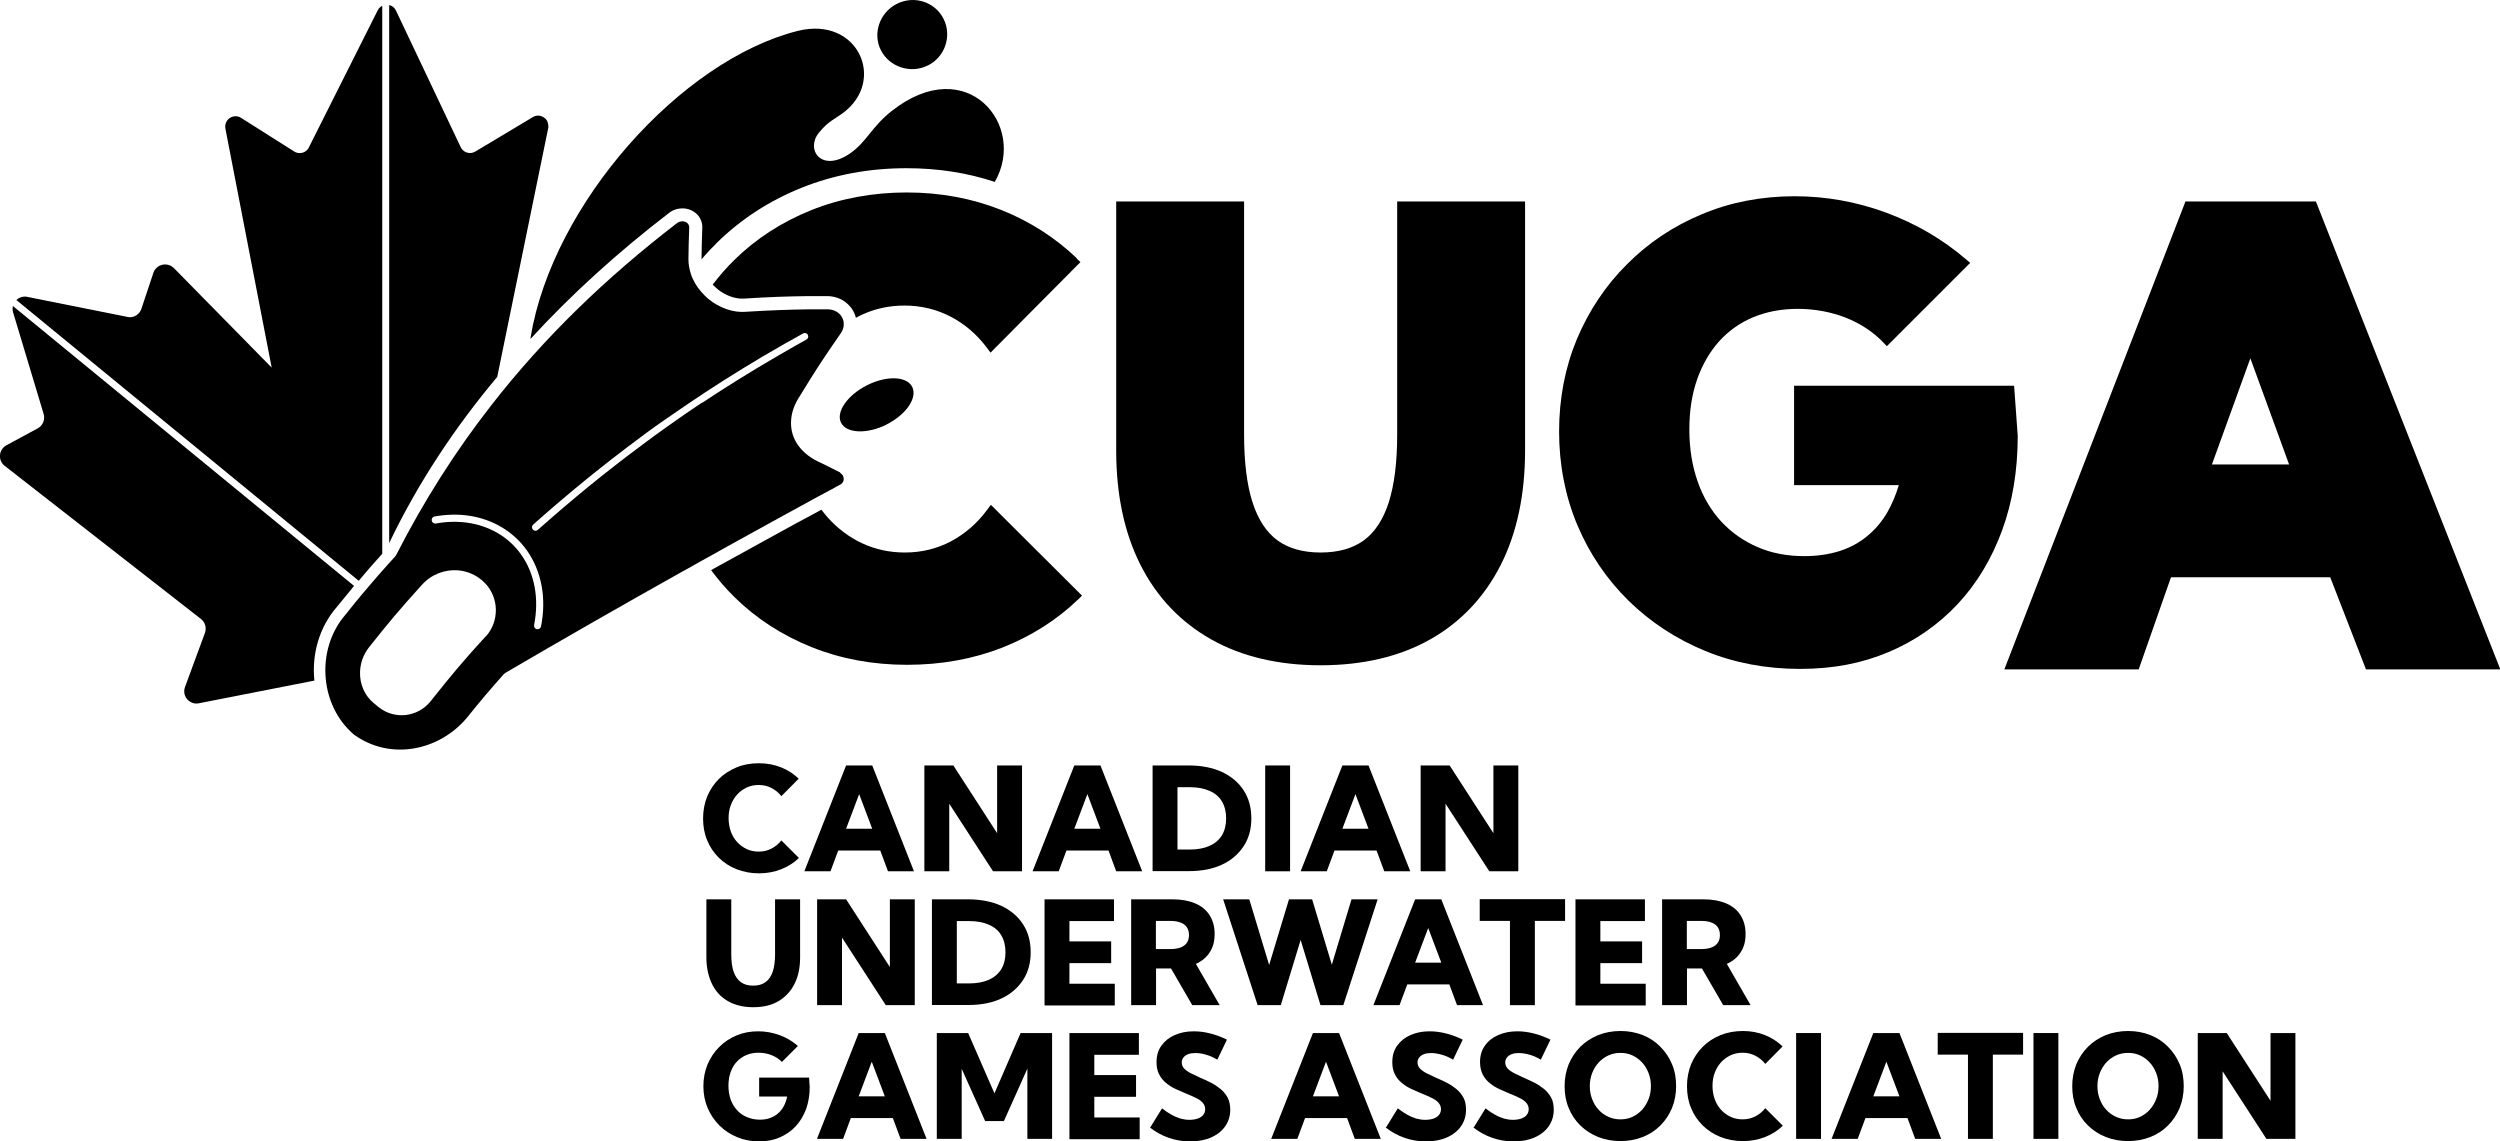 <?xml version="1.0" encoding="UTF-8"?>
<svg id="Labels" xmlns="http://www.w3.org/2000/svg" viewBox="0 0 158.73 72.45">
  <defs>
    <style>
      .cls-1, .cls-2 {
        stroke-width: 0px;
      }

      .cls-2 {
        fill-rule: evenodd;
      }
    </style>
  </defs>
  <g>
    <g>
      <path class="cls-1" d="m88.71,27.59c0,1.75-.18,3.2-.54,4.32-.35,1.08-.88,1.89-1.58,2.4-.7.51-1.62.77-2.74.77s-2.04-.26-2.74-.77c-.7-.51-1.23-1.32-1.58-2.4-.36-1.11-.54-2.57-.54-4.32v-14.8h-8.12v15.82c0,2.8.52,5.25,1.55,7.27,1.03,2.04,2.55,3.63,4.49,4.72,1.93,1.09,4.27,1.64,6.94,1.64s5.02-.55,6.95-1.64c1.94-1.09,3.44-2.68,4.48-4.72,1.03-2.03,1.55-4.47,1.55-7.27v-15.82h-8.12v14.8Z"/>
      <path class="cls-1" d="m127.86,24.49h-13.95v6.31h6.65c-.19.63-.43,1.2-.72,1.71-.35.61-.79,1.12-1.3,1.54-.5.41-1.09.73-1.75.94-.67.21-1.42.32-2.23.32-1.09,0-2.1-.19-2.98-.58-.88-.38-1.66-.93-2.3-1.62-.64-.7-1.15-1.55-1.49-2.53-.35-.99-.53-2.1-.53-3.31s.17-2.26.5-3.2c.33-.93.8-1.74,1.4-2.41.6-.66,1.32-1.17,2.16-1.52.84-.35,1.79-.53,2.83-.53s2.1.19,3.04.56c.93.37,1.73.89,2.37,1.56l.24.25,5.29-5.29-.27-.23c-1.49-1.28-3.2-2.27-5.07-2.96-1.87-.69-3.82-1.04-5.8-1.04-2.1,0-4.09.38-5.89,1.14-1.81.75-3.41,1.82-4.76,3.18-1.36,1.35-2.42,2.95-3.18,4.75-.75,1.8-1.13,3.78-1.13,5.87s.39,4.12,1.16,5.94c.77,1.83,1.87,3.44,3.25,4.8,1.39,1.36,3.02,2.43,4.87,3.19,1.85.76,3.87,1.14,6.01,1.14s3.95-.36,5.63-1.07c1.69-.71,3.16-1.74,4.38-3.04s2.17-2.89,2.83-4.69c.66-1.8.99-3.82.99-5.99l-.23-3.18Z"/>
      <path class="cls-1" d="m147.02,12.79h-8.26l-11.5,29.71h8.53l2.05-5.85h10.11l2.27,5.85h8.53l-11.71-29.71Zm-6.58,16.7l2.44-6.74,2.46,6.74h-4.9Z"/>
      <g>
        <path class="cls-1" d="m68.37,16.4c-1.36-1.3-2.97-2.34-4.8-3.07-1.83-.73-3.85-1.11-6-1.11s-4.22.38-6.08,1.13c-1.86.75-3.5,1.81-4.87,3.16-.5.49-.95,1.01-1.37,1.56.03.03.06.06.09.09.06.06.13.12.2.18.06.05.13.11.21.16.28.19.57.32.85.39h0s0,0,0,0c.08.02.16.04.25.05.08.01.16.02.24.02.04,0,.07,0,.11,0,1.73-.11,2.74-.14,4.13-.16.15,0,.29,0,.44,0,.02,0,.04,0,.06,0,.22,0,.45,0,.69,0,.58,0,1.12.25,1.47.68.14.16.24.35.31.55.02.05.03.1.04.15.12-.07.25-.13.37-.19.83-.39,1.74-.59,2.72-.59,1.05,0,2.04.24,2.94.71.9.47,1.67,1.14,2.29,1.97l.23.31,5.71-5.75-.25-.23Z"/>
        <path class="cls-1" d="m62.89,32.08l-.23.31c-.62.84-1.39,1.5-2.28,1.98-.89.47-1.87.71-2.93.71-.97,0-1.89-.2-2.72-.59-.83-.39-1.57-.95-2.2-1.66-.13-.15-.26-.31-.38-.47l-.07.04-.29.16h0s0,0,0,0c-.09.05-.19.1-.28.15-.18.1-.36.2-.54.29-.18.1-.36.19-.54.29l-.14.08-.15.08c-1.23.67-2.22,1.22-3.14,1.73h0s0,0,0,0c-.1.05-.18.1-.26.14h-.01s-.01.01-.01.01c-.39.21-.74.41-1.07.59h-.01s-.01.01-.01.01c-.09.05-.18.1-.27.15h0s0,0,0,0c-.07.04-.14.08-.21.12.45.61.95,1.19,1.49,1.72,1.37,1.35,3.01,2.41,4.87,3.16,1.86.75,3.9,1.13,6.08,1.13s4.2-.37,6.04-1.09c1.85-.73,3.47-1.76,4.82-3.06l.25-.24-5.78-5.76Z"/>
      </g>
    </g>
    <g>
      <path class="cls-1" d="m34.82,8.05s0,.05-.01.07l-3.24,15.81c-2.69,3.21-5.02,6.71-6.86,10.55V.32c.18.04.34.16.43.35l4.11,8.67c.06.12.14.21.25.28.13.08.28.11.43.09.08-.01.17-.04.25-.09l3.66-2.19s.06-.03.08-.04c.08-.04.17-.05.25-.05.11,0,.21.03.3.08.04.02.07.04.1.07.02.01.03.03.05.04.02.01.03.03.04.04.04.04.08.1.1.16h0c.04.1.06.21.05.33Z"/>
      <path class="cls-1" d="m19.97,43.21l-7.33,1.44c-.05.01-.1.02-.16.02-.53,0-.93-.53-.73-1.06l1.26-3.42c.12-.32.02-.68-.25-.89L.3,29.58c-.45-.35-.39-1.04.11-1.31l1.98-1.07c.33-.18.49-.56.38-.92l-1.94-6.45c-.04-.14-.04-.27-.01-.4l21.66,17.77c-.32.39-.67.81-1.08,1.32-1.14,1.3-1.61,3.03-1.44,4.68Z"/>
      <path class="cls-1" d="m22.77,36.87L1.04,19.05c.14-.14.33-.22.54-.22.05,0,.1,0,.16.02l6.35,1.27c.05.01.1.02.16.02.08,0,.16-.01.24-.04.04-.01.08-.03.11-.05.04-.02.07-.04.1-.06.03-.02.06-.05.09-.08.08-.08.15-.19.19-.31l.76-2.28s.03-.08.05-.12c.02-.04.04-.07.07-.1.01-.02.03-.03.04-.05.02-.02.03-.03.04-.04.03-.03.06-.05.09-.08.03-.02.07-.04.1-.06.11-.05.23-.08.35-.08.2,0,.4.07.56.23l6.21,6.32-2.94-15.18c-.08-.43.26-.78.64-.78.12,0,.24.03.35.1l3.38,2.14c.11.07.23.1.35.1.24,0,.47-.13.58-.36L23.98.66c.07-.14.17-.23.29-.29v34.79c-.59.65-1.04,1.17-1.49,1.71Z"/>
    </g>
    <g>
      <path class="cls-1" d="m24.69,35.77h.02v-.02s-.02.02-.02.02Z"/>
      <path class="cls-1" d="m53.37,30.01c-.37-.19-.63-.32-.92-.46-.12-.06-.25-.12-.41-.2-.04-.02-.07-.04-.11-.05-.61-.3-1.06-.7-1.35-1.17-.27-.44-.39-.94-.35-1.46.03-.45.18-.91.45-1.36.02-.04.04-.08.07-.11.98-1.61,1.52-2.44,2.64-4.05.1-.15.16-.31.18-.47.01-.13,0-.26-.04-.38-.04-.1-.09-.21-.16-.29-.18-.22-.47-.37-.83-.37-.24,0-.47,0-.68,0-.17,0-.33,0-.49,0-1.4.02-2.41.06-4.1.16-.17.01-.34,0-.51-.02-.12-.02-.24-.04-.36-.07-.4-.1-.78-.28-1.13-.51-.09-.06-.18-.13-.27-.2-.09-.07-.17-.15-.25-.23-.32-.31-.58-.67-.76-1.06-.06-.12-.11-.24-.14-.37-.09-.29-.14-.58-.14-.88.01-.8.02-1.21.05-2.01.01-.34-.39-.51-.72-.32-.02.01-.04.02-.06.04-4.49,3.45-8.42,7.24-11.77,11.54-2.28,2.92-4.29,6.07-6.04,9.5-.02.05-.05.09-.09.13-.13.14-.25.28-.37.41v.02h-.02c-.52.58-.94,1.06-1.36,1.56-.09.11-.19.23-.29.34-.33.39-.68.82-1.09,1.34-.99,1.13-1.4,2.63-1.27,4.06.12,1.35.72,2.65,1.78,3.56,2.31,1.69,5.45,1.05,7.22-1.1.9-1.12,1.36-1.66,2.31-2.73.03-.03.07-.06.1-.08,3.71-2.17,7.43-4.3,11.18-6.4.1-.06.19-.11.29-.16.36-.2.72-.4,1.07-.6.1-.06.19-.11.29-.16.1-.06.2-.11.29-.16.36-.2.72-.4,1.07-.6.1-.06.2-.11.29-.16,1.05-.58,2.09-1.15,3.14-1.73.1-.05.19-.11.29-.16.36-.2.72-.39,1.08-.59.1-.05.2-.11.29-.16.1-.05.2-.11.29-.16.36-.19.72-.39,1.08-.58.1-.05.2-.1.29-.16.11-.06.22-.12.33-.18,0,0,0,0,.01,0,.28-.16.27-.58-.04-.74Zm-22.54,10.4c-1.44,1.58-2.13,2.4-3.47,4.09-.82,1.04-2.3,1.22-3.33.39-.11-.09-.17-.14-.28-.23-.61-.49-.92-1.25-.89-2.01.02-.54.2-1.08.56-1.54.61-.77,1.08-1.35,1.55-1.91.54-.64,1.07-1.24,1.81-2.06.61-.68,1.46-.99,2.29-.93.62.05,1.22.31,1.69.78.94.94.96,2.46.08,3.43Zm3.52-.64c-.02.11-.11.18-.22.18-.01,0-.03,0-.04,0-.12-.02-.2-.14-.18-.26.33-1.68.04-3.27-.83-4.49-.78-1.1-1.99-1.81-3.39-2.01h0c-.64-.09-1.32-.08-2.02.05-.01,0-.02,0-.04,0-.11,0-.2-.08-.22-.19-.02-.12.06-.24.18-.26.75-.13,1.48-.15,2.16-.05h0c1.53.22,2.84,1,3.7,2.2.93,1.32,1.26,3.03.9,4.83Zm10.23-14.21c-.12.08-.24.16-.36.24-.43.29-.86.58-1.28.88-.11.08-.23.16-.34.24-.11.08-.23.16-.34.24-.41.29-.81.58-1.21.88-.11.08-.22.16-.32.24-2.26,1.67-4.44,3.46-6.58,5.36-.04.04-.1.06-.15.06-.06,0-.12-.03-.17-.08-.08-.09-.07-.23.02-.31,2.22-1.98,4.5-3.83,6.85-5.57.11-.08.22-.16.33-.25.41-.3.82-.59,1.24-.88.11-.08.23-.16.35-.24.12-.08.23-.16.35-.24.44-.31.88-.6,1.33-.9.12-.08.25-.16.37-.25,1.61-1.06,3.27-2.08,4.97-3.05.19-.11.39-.23.59-.33.25-.14.51-.29.76-.43.11-.06.25-.02.3.09.06.11.02.24-.09.3-.47.26-.95.53-1.41.8-.17.1-.35.2-.52.3-1.6.93-3.16,1.9-4.68,2.91Z"/>
    </g>
    <path class="cls-2" d="m58.91,4.16c1.1-.55,1.54-1.88,1-2.96s-1.86-1.51-2.96-.96-1.56,1.89-1.02,2.95,1.89,1.52,2.99.96Z"/>
    <path class="cls-2" d="m56.66,7.01c-1.39,1.1-1.61,2-2.73,2.76-1.81,1.21-2.8-.3-1.93-1.35.58-.72.98-.84,1.54-1.26,2.74-2.05.94-6.15-2.88-5.2-7.43,1.86-15.57,10.99-16.97,19.45,0,.04,0,.07-.01.11,2.59-2.82,5.5-5.47,8.81-8.01.04-.03.08-.06.11-.08h.01s.01-.01.01-.01c.22-.13.46-.19.71-.19.36,0,.69.14.93.38.23.23.35.55.33.88-.03.78-.04,1.17-.05,1.98.31-.37.64-.72.98-1.06,1.52-1.49,3.33-2.67,5.38-3.49,2.04-.82,4.28-1.24,6.66-1.24,1.98,0,3.86.29,5.6.87,2.07-3.58-1.76-8.26-6.52-4.52Z"/>
    <path class="cls-2" d="m56.29,26.95c1.25-.63,1.97-1.69,1.63-2.38s-1.62-.74-2.87-.11-1.99,1.7-1.65,2.38,1.65.74,2.9.11Z"/>
  </g>
  <g>
    <path class="cls-1" d="m50.72,54.48c-.31.3-.69.54-1.12.71-.43.17-.9.26-1.41.26s-.98-.09-1.42-.26-.81-.42-1.13-.73c-.32-.32-.57-.68-.74-1.11-.18-.42-.26-.89-.26-1.39s.09-.96.26-1.39c.18-.42.42-.79.74-1.11.32-.32.7-.56,1.13-.74s.91-.26,1.42-.26.97.09,1.4.26c.43.17.8.41,1.12.72l-1.1,1.11c-.17-.22-.38-.39-.63-.52-.25-.13-.52-.19-.81-.19-.27,0-.52.05-.76.16-.23.11-.44.26-.61.45-.17.19-.31.42-.4.67-.1.26-.14.53-.14.83s.05.58.14.84.23.48.4.67c.17.19.38.34.61.45s.49.16.76.16c.29,0,.56-.06.81-.19.25-.13.46-.3.63-.52l1.11,1.11Z"/>
    <path class="cls-1" d="m52.72,55.32h-1.65l2.65-6.72h1.66l2.65,6.72h-1.65l-.49-1.32h-2.67l-.49,1.32Zm1-2.7h1.66l-.83-2.2-.83,2.2Z"/>
    <path class="cls-1" d="m64.89,55.32h-1.84l-2.78-4.29v4.29h-1.58v-6.72h1.84l2.78,4.3v-4.3h1.58v6.72Z"/>
    <path class="cls-1" d="m67.21,55.32h-1.65l2.65-6.72h1.66l2.65,6.72h-1.65l-.49-1.32h-2.67l-.49,1.32Zm1-2.7h1.66l-.83-2.2-.83,2.2Z"/>
    <path class="cls-1" d="m73.18,55.32v-6.72h2.29c.81,0,1.51.14,2.11.41.59.28,1.06.67,1.38,1.17.33.5.49,1.1.49,1.78s-.16,1.27-.49,1.77c-.33.5-.79.9-1.38,1.17-.59.28-1.3.41-2.11.41h-2.29Zm1.58-1.38h.77c.5,0,.92-.08,1.26-.23.34-.15.61-.38.79-.67.18-.3.27-.66.27-1.08s-.09-.78-.27-1.08c-.18-.3-.44-.52-.79-.67-.34-.15-.76-.23-1.26-.23h-.77v3.97Z"/>
    <path class="cls-1" d="m81.91,55.32h-1.58v-6.72h1.58v6.72Z"/>
    <path class="cls-1" d="m84.23,55.32h-1.65l2.65-6.72h1.66l2.65,6.72h-1.65l-.49-1.32h-2.67l-.49,1.32Zm1-2.7h1.66l-.83-2.2-.83,2.2Z"/>
    <path class="cls-1" d="m96.4,55.32h-1.84l-2.78-4.29v4.29h-1.58v-6.72h1.84l2.78,4.3v-4.3h1.58v6.72Z"/>
    <path class="cls-1" d="m50.8,57.1v3.69c0,.66-.12,1.22-.36,1.69s-.58.83-1.02,1.09-.98.38-1.6.38-1.15-.13-1.59-.38c-.45-.25-.79-.62-1.02-1.09s-.36-1.04-.36-1.69v-3.69h1.58v3.49c0,.45.05.82.15,1.11.1.29.26.51.46.66.21.15.46.22.78.22s.57-.07.78-.22.36-.37.46-.66c.1-.29.15-.67.15-1.11v-3.49h1.58Z"/>
    <path class="cls-1" d="m58.08,63.82h-1.84l-2.78-4.29v4.29h-1.58v-6.72h1.84l2.78,4.3v-4.3h1.58v6.72Z"/>
    <path class="cls-1" d="m59.17,63.82v-6.72h2.29c.81,0,1.51.14,2.11.41.59.28,1.06.67,1.38,1.17.33.5.49,1.1.49,1.78s-.16,1.27-.49,1.77c-.33.5-.79.9-1.38,1.17-.59.28-1.3.41-2.11.41h-2.29Zm1.58-1.38h.77c.5,0,.92-.08,1.26-.23.34-.15.61-.38.79-.67.18-.3.27-.66.27-1.08s-.09-.78-.27-1.08c-.18-.3-.44-.52-.79-.67-.34-.15-.76-.23-1.26-.23h-.77v3.97Z"/>
    <path class="cls-1" d="m66.32,63.82v-6.72h4.41v1.38h-2.83v1.29h2.65v1.38h-2.65v1.31h2.88v1.38h-4.45Z"/>
    <path class="cls-1" d="m77.44,63.82h-1.74l-1.35-2.33h-.95v2.33h-1.58v-6.72h2.63c.56,0,1.04.09,1.44.26.4.17.7.42.91.75s.32.72.32,1.19-.1.84-.31,1.16c-.2.32-.5.57-.88.74l1.51,2.62Zm-4.05-3.56h.93c.38,0,.67-.08.87-.23.2-.15.3-.37.3-.66s-.1-.52-.3-.67c-.2-.15-.49-.23-.87-.23h-.93v1.79Z"/>
    <path class="cls-1" d="m85.31,63.82h-1.47l-1.26-4.14-1.26,4.14h-1.47l-2.19-6.72h1.66l1.26,4.17,1.26-4.17h1.47l1.25,4.15,1.25-4.15h1.66l-2.18,6.72Z"/>
    <path class="cls-1" d="m88.85,63.82h-1.65l2.65-6.72h1.66l2.65,6.72h-1.65l-.49-1.32h-2.67l-.49,1.32Zm1-2.7h1.66l-.83-2.2-.83,2.2Z"/>
    <path class="cls-1" d="m97.45,63.82h-1.58v-5.35h-1.92v-1.38h5.42v1.38h-1.92v5.35Z"/>
    <path class="cls-1" d="m100.03,63.82v-6.72h4.41v1.38h-2.83v1.29h2.65v1.38h-2.65v1.31h2.88v1.38h-4.45Z"/>
    <path class="cls-1" d="m111.15,63.82h-1.74l-1.35-2.33h-.95v2.33h-1.58v-6.72h2.63c.56,0,1.04.09,1.44.26.4.17.7.42.91.75s.32.72.32,1.19-.1.84-.31,1.16c-.2.32-.5.57-.88.74l1.51,2.62Zm-4.05-3.56h.93c.38,0,.67-.08.87-.23.2-.15.3-.37.3-.66s-.1-.52-.3-.67-.49-.23-.87-.23h-.93v1.79Z"/>
    <path class="cls-1" d="m49.63,67.41c-.18-.18-.39-.32-.65-.42-.25-.1-.53-.15-.82-.15s-.55.05-.78.15c-.23.1-.43.24-.6.42-.17.18-.3.4-.39.66-.09.25-.14.54-.14.86s.05.61.14.88c.1.26.23.49.41.68.17.19.38.34.63.44.24.1.51.16.81.16.23,0,.45-.03.64-.1.19-.07.36-.16.51-.29s.27-.28.37-.46.17-.39.22-.62h-1.78v-1.2h3.17l.04.6c0,.51-.08.98-.23,1.4-.16.42-.38.79-.66,1.09-.29.31-.63.54-1.02.71-.39.17-.83.25-1.31.25s-.96-.09-1.39-.27-.8-.42-1.12-.74-.57-.69-.75-1.11-.27-.89-.27-1.39.09-.95.26-1.37c.18-.42.42-.79.74-1.11.32-.32.68-.56,1.11-.74s.88-.26,1.37-.26c.46,0,.91.08,1.35.24.44.16.83.39,1.17.69l-1.02,1.02Z"/>
    <path class="cls-1" d="m53.52,72.31h-1.65l2.65-6.72h1.66l2.65,6.72h-1.65l-.49-1.32h-2.67l-.49,1.32Zm1-2.7h1.66l-.83-2.2-.83,2.2Z"/>
    <path class="cls-1" d="m66.81,72.31h-1.58v-4.46l-1.49,3.33h-1.19l-1.49-3.32v4.45h-1.58v-6.72h1.99l1.67,3.83,1.66-3.83h2v6.72Z"/>
    <path class="cls-1" d="m67.9,72.31v-6.72h4.41v1.38h-2.83v1.29h2.65v1.38h-2.65v1.31h2.88v1.38h-4.45Z"/>
    <path class="cls-1" d="m73.04,71.57l.74-1.2c.21.17.41.3.61.41.19.11.38.18.56.24.19.05.37.08.56.08.21,0,.39-.03.54-.08.15-.06.27-.13.35-.24.08-.1.12-.22.12-.36,0-.16-.06-.3-.17-.42-.11-.12-.26-.22-.44-.3-.18-.09-.38-.18-.59-.26-.22-.09-.43-.19-.66-.29s-.43-.23-.61-.38c-.19-.15-.34-.33-.45-.55-.12-.22-.17-.48-.17-.78,0-.41.1-.76.31-1.05s.49-.52.84-.67c.36-.16.76-.24,1.21-.24.33,0,.67.04,1.03.13.36.09.72.22,1.08.4l-.61,1.27c-.22-.13-.45-.24-.7-.31-.25-.08-.48-.11-.7-.11-.17,0-.32.02-.45.07s-.23.12-.3.21c-.07.09-.11.19-.11.31,0,.15.05.28.16.4.11.11.25.21.43.3.18.09.37.18.57.27.22.09.44.2.67.31.23.11.43.25.62.4.19.15.34.34.46.55.11.22.17.47.17.78,0,.4-.11.75-.32,1.05s-.51.54-.9.71c-.38.17-.83.25-1.34.25-.47,0-.92-.08-1.35-.23-.43-.15-.83-.37-1.2-.66Z"/>
    <path class="cls-1" d="m82.36,72.31h-1.65l2.65-6.72h1.66l2.65,6.72h-1.65l-.49-1.32h-2.67l-.49,1.32Zm1-2.7h1.66l-.83-2.2-.83,2.2Z"/>
    <path class="cls-1" d="m88.01,71.57l.74-1.2c.21.17.41.3.61.41.19.11.38.18.56.24.19.05.37.08.56.08.21,0,.39-.03.54-.08.15-.06.27-.13.35-.24.08-.1.12-.22.12-.36,0-.16-.06-.3-.17-.42-.11-.12-.26-.22-.44-.3-.18-.09-.38-.18-.59-.26-.22-.09-.43-.19-.66-.29-.22-.1-.43-.23-.61-.38-.19-.15-.34-.33-.45-.55-.12-.22-.17-.48-.17-.78,0-.41.1-.76.31-1.05s.49-.52.84-.67c.36-.16.76-.24,1.21-.24.33,0,.67.04,1.03.13.36.09.72.22,1.08.4l-.61,1.27c-.22-.13-.45-.24-.7-.31s-.48-.11-.7-.11c-.17,0-.32.02-.45.07-.13.05-.23.12-.3.21-.07.09-.11.19-.11.31,0,.15.05.28.16.4.11.11.25.21.43.3.18.09.37.18.57.27.22.09.44.2.67.31.23.11.43.25.62.4.19.15.34.34.46.55s.17.47.17.78c0,.4-.11.75-.32,1.05-.21.3-.51.54-.9.71-.38.17-.83.25-1.34.25-.47,0-.92-.08-1.35-.23-.43-.15-.83-.37-1.2-.66Z"/>
    <path class="cls-1" d="m93.58,71.57l.74-1.2c.21.17.41.3.61.41.19.11.38.18.56.24.19.05.37.08.56.08.21,0,.39-.03.54-.08.15-.06.27-.13.35-.24.08-.1.12-.22.12-.36,0-.16-.06-.3-.17-.42-.11-.12-.26-.22-.44-.3-.18-.09-.38-.18-.59-.26-.22-.09-.43-.19-.66-.29-.22-.1-.43-.23-.61-.38-.19-.15-.34-.33-.45-.55s-.17-.48-.17-.78c0-.41.1-.76.31-1.05.2-.29.49-.52.84-.67.36-.16.76-.24,1.21-.24.33,0,.67.04,1.03.13.36.09.72.22,1.08.4l-.61,1.27c-.22-.13-.45-.24-.7-.31s-.48-.11-.7-.11c-.17,0-.32.02-.45.07-.13.05-.23.12-.3.21-.07.09-.11.19-.11.31,0,.15.05.28.16.4.11.11.25.21.43.3.18.09.37.18.57.27.22.09.44.2.67.31.23.11.43.25.62.4.19.15.34.34.46.55s.17.47.17.78c0,.4-.11.75-.32,1.05-.21.3-.51.54-.9.71-.38.17-.83.25-1.34.25-.47,0-.92-.08-1.35-.23-.43-.15-.83-.37-1.2-.66Z"/>
    <path class="cls-1" d="m102.89,72.45c-.51,0-.99-.09-1.42-.26-.43-.17-.81-.42-1.13-.73-.32-.32-.57-.68-.74-1.11-.18-.42-.26-.89-.26-1.39s.09-.96.26-1.39c.18-.42.42-.79.74-1.11.32-.32.7-.56,1.13-.74.43-.17.91-.26,1.42-.26s.98.09,1.41.26c.43.17.81.42,1.12.74.32.32.56.68.74,1.11.18.42.26.89.26,1.39s-.09.97-.26,1.39c-.18.42-.42.79-.74,1.11-.32.32-.69.56-1.12.73-.43.17-.9.26-1.42.26Zm0-1.38c.27,0,.53-.05.76-.16.23-.11.44-.26.61-.45.17-.19.31-.42.41-.67.1-.26.15-.53.15-.83s-.05-.58-.15-.83c-.1-.26-.23-.48-.41-.67-.17-.19-.38-.34-.61-.45-.23-.11-.49-.16-.76-.16s-.53.05-.77.16c-.24.11-.44.26-.62.45-.17.19-.31.42-.41.67-.1.26-.15.53-.15.83s.05.58.15.83c.1.26.23.48.41.67.17.19.38.34.62.45s.49.16.77.16Z"/>
    <path class="cls-1" d="m113.19,71.48c-.31.3-.69.54-1.12.71-.43.17-.9.26-1.41.26s-.98-.09-1.42-.26c-.43-.17-.81-.42-1.13-.73-.32-.32-.57-.68-.74-1.11-.18-.42-.26-.89-.26-1.39s.09-.96.26-1.39c.18-.42.42-.79.74-1.11.32-.32.7-.56,1.13-.74.43-.17.91-.26,1.42-.26s.97.09,1.4.26c.43.17.8.41,1.12.72l-1.1,1.11c-.17-.22-.38-.39-.63-.52-.25-.13-.52-.19-.81-.19-.27,0-.52.05-.76.16-.23.11-.44.26-.61.45s-.31.42-.4.67c-.1.26-.14.53-.14.83s.05.58.14.84.23.48.4.67c.17.19.38.34.61.45s.49.16.76.16c.29,0,.56-.06.81-.19.25-.13.46-.3.63-.52l1.11,1.11Z"/>
    <path class="cls-1" d="m115.62,72.31h-1.58v-6.72h1.58v6.72Z"/>
    <path class="cls-1" d="m117.94,72.31h-1.65l2.65-6.72h1.66l2.65,6.72h-1.65l-.49-1.32h-2.67l-.49,1.32Zm1-2.7h1.66l-.83-2.2-.83,2.2Z"/>
    <path class="cls-1" d="m126.53,72.31h-1.58v-5.35h-1.92v-1.38h5.42v1.38h-1.92v5.35Z"/>
    <path class="cls-1" d="m130.69,72.31h-1.58v-6.72h1.58v6.72Z"/>
    <path class="cls-1" d="m135.12,72.45c-.51,0-.99-.09-1.42-.26-.43-.17-.81-.42-1.13-.73-.32-.32-.57-.68-.74-1.11-.18-.42-.26-.89-.26-1.39s.09-.96.26-1.39c.18-.42.42-.79.74-1.11.32-.32.7-.56,1.13-.74.43-.17.91-.26,1.42-.26s.98.09,1.41.26c.43.17.81.42,1.12.74.32.32.56.68.74,1.11.18.42.26.89.26,1.39s-.09.97-.26,1.39c-.18.42-.42.79-.74,1.11-.32.32-.69.56-1.12.73-.43.17-.9.26-1.42.26Zm0-1.38c.27,0,.53-.05.76-.16.23-.11.44-.26.61-.45.17-.19.31-.42.41-.67.1-.26.15-.53.15-.83s-.05-.58-.15-.83c-.1-.26-.23-.48-.41-.67-.17-.19-.38-.34-.61-.45-.23-.11-.49-.16-.76-.16s-.53.05-.77.16c-.24.11-.44.26-.62.45-.17.19-.31.42-.41.67-.1.26-.15.53-.15.83s.05.58.15.83c.1.26.23.48.41.67.17.19.38.34.62.45s.49.16.77.16Z"/>
    <path class="cls-1" d="m145.74,72.31h-1.84l-2.78-4.29v4.29h-1.58v-6.72h1.84l2.78,4.3v-4.3h1.58v6.72Z"/>
  </g>
</svg>